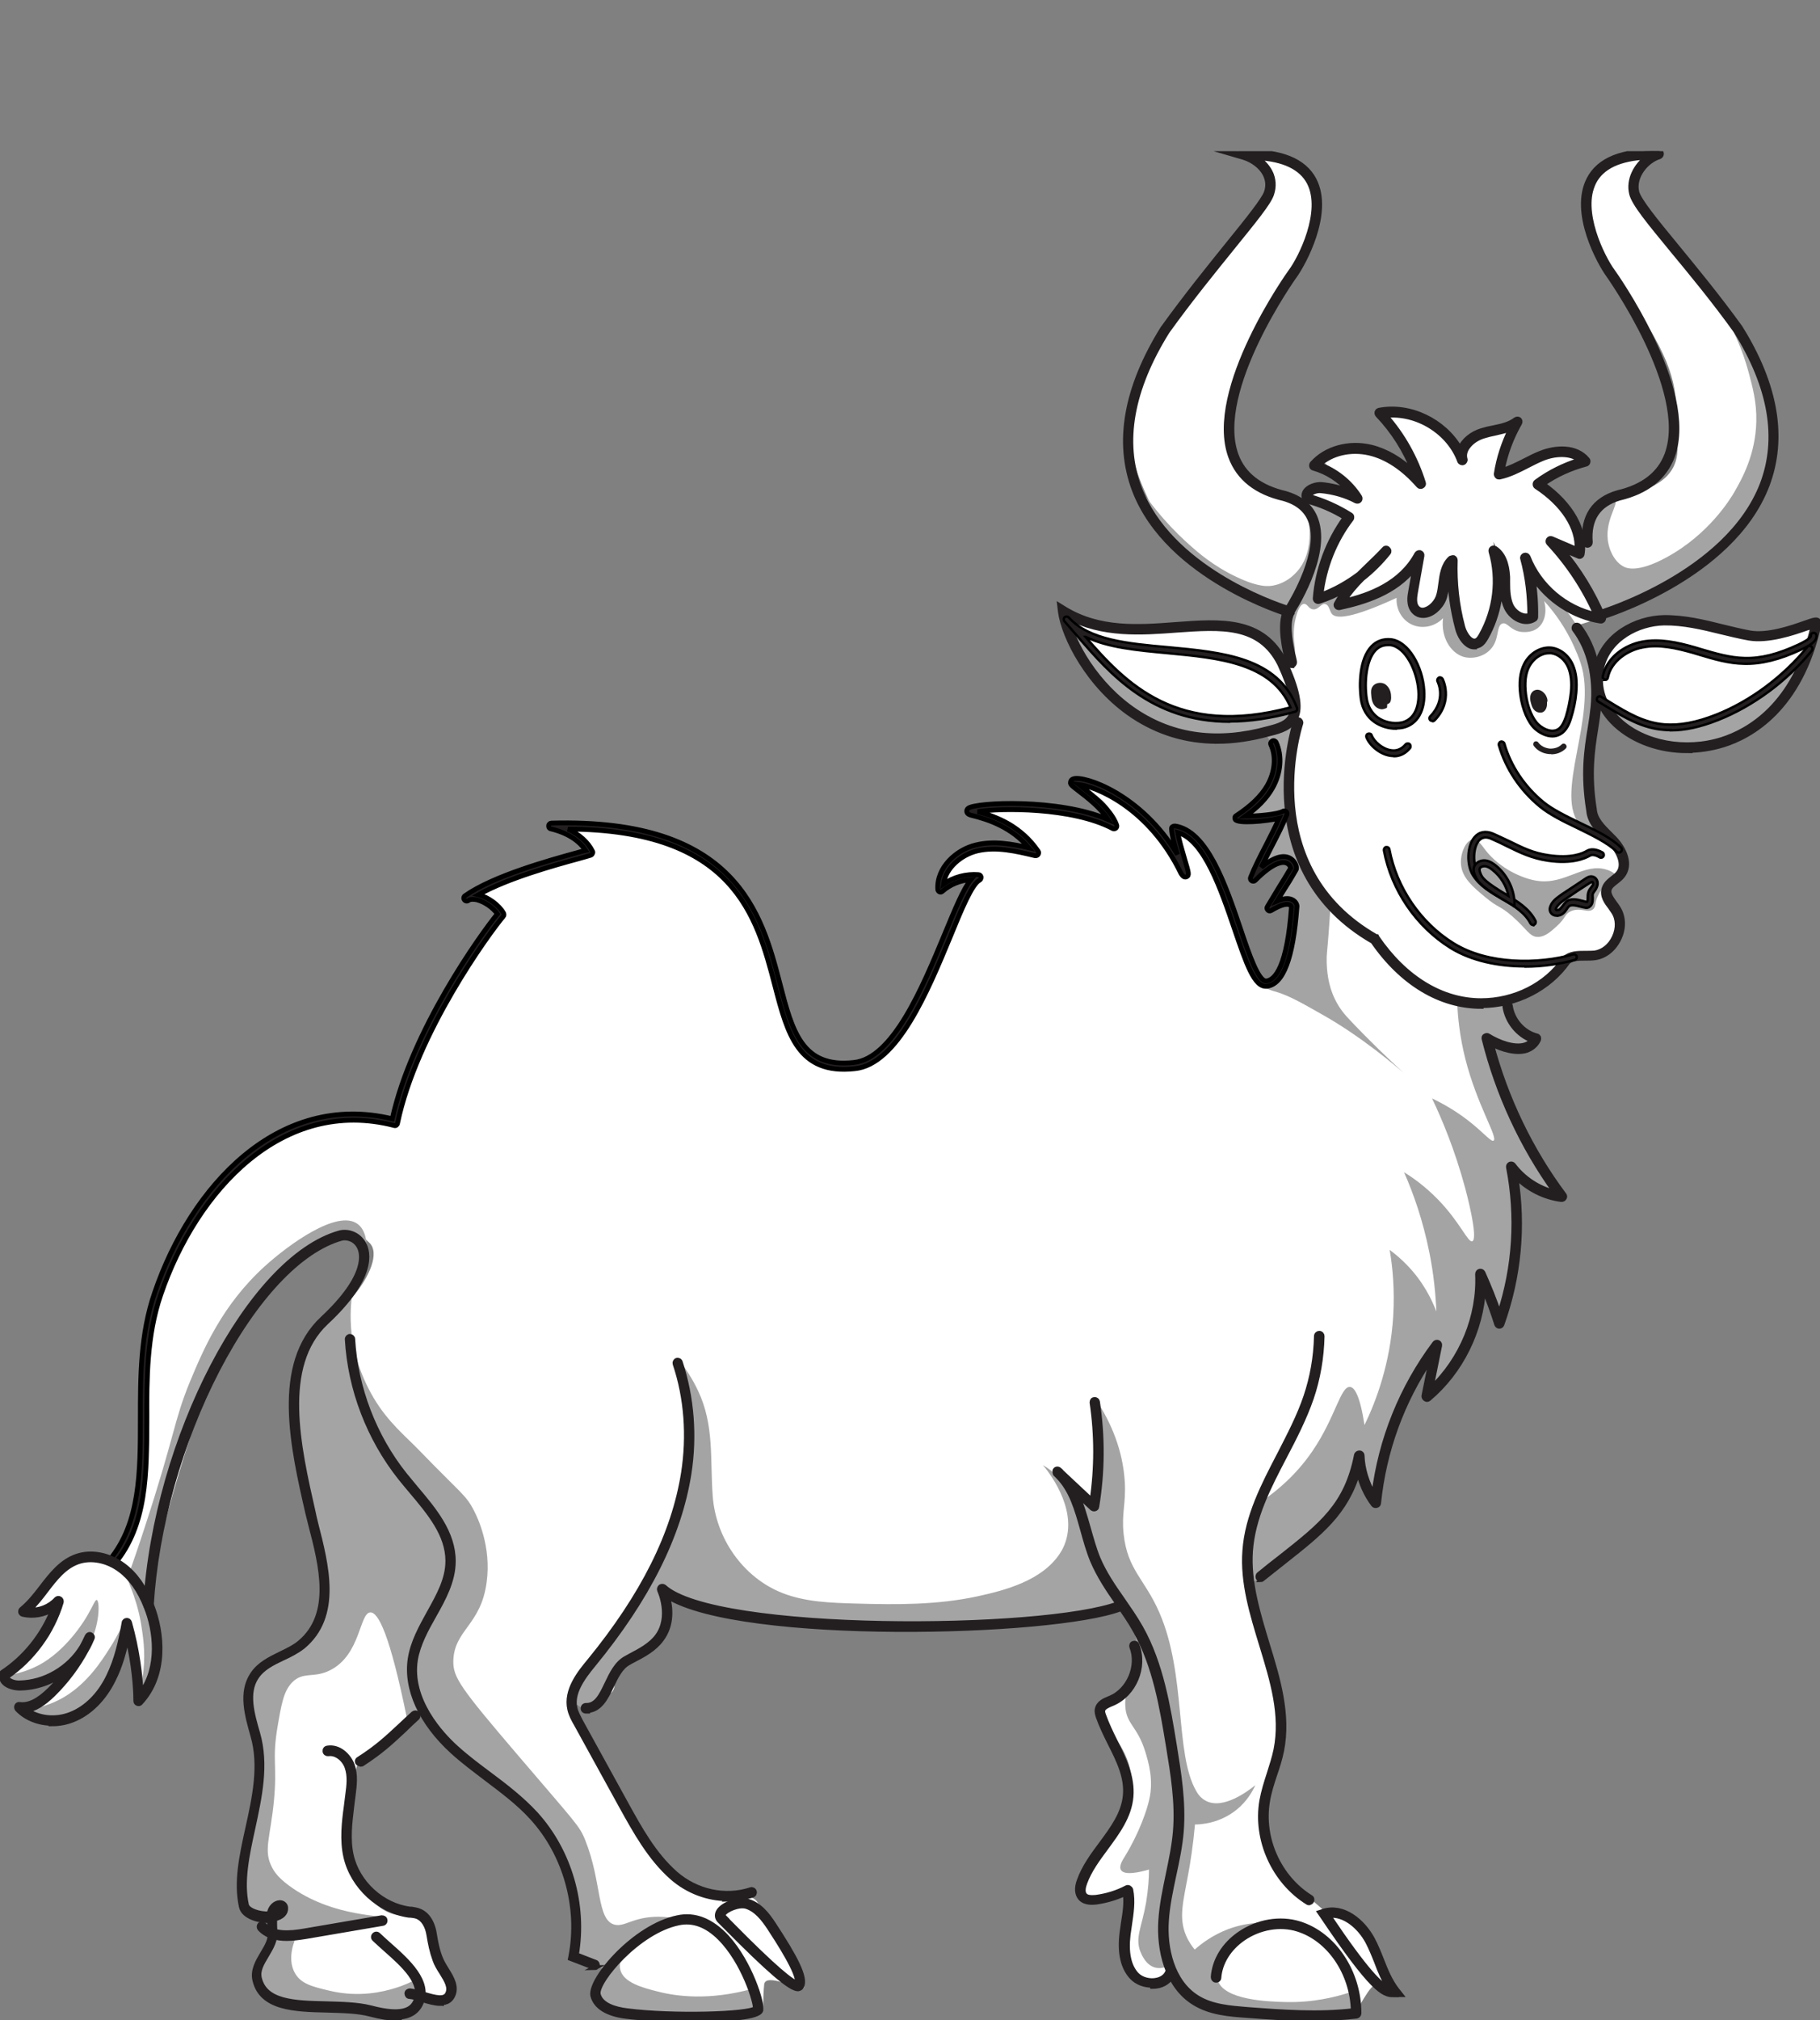 <?xml version="1.0" encoding="UTF-8"?>
<svg id="Layer_1" data-name="Layer 1" xmlns="http://www.w3.org/2000/svg" xmlns:xlink="http://www.w3.org/1999/xlink" viewBox="0 0 76 84.31">
  <rect x="0" y="0" width="76" height="84.31" fill="#808080" stroke="none"/>
  <defs>
    <style>
      .cls-1 {
        fill: none;
      }

      .cls-2, .cls-3, .cls-4, .cls-5, .cls-6 {
        fill: #231f20;
      }

      .cls-3 {
        stroke-width: .25px;
      }

      .cls-3, .cls-4 {
        stroke: #231f20;
        stroke-miterlimit: 10;
      }

      .cls-4, .cls-6 {
        stroke-width: .2px;
      }

      .cls-5 {
        stroke-width: .1px;
      }

      .cls-5, .cls-6 {
        stroke: #000;
      }

      .cls-7 {
        clip-path: url(#clippath-1);
      }

      .cls-8 {
        fill: #fff;
      }

      .cls-9 {
        fill: #a5a4a4;
      }

      .cls-10 {
        clip-path: url(#clippath);
      }
    </style>
    <clipPath id="clippath">
      <rect class="cls-1" y="6.31" width="374" height="78"/>
    </clipPath>
    <clipPath id="clippath-1">
      <rect class="cls-1" y="6.31" width="76" height="78"/>
    </clipPath>
  </defs>
  <g class="cls-10">
    <g class="cls-7">
      <g>
        <path class="cls-8" d="M16.4,46.78l2-4.81,2.59-4.07-1-.72,2.45-.88,2.22-.64-.96-1.09s4.01-.58,6.57,2.23c0,0,1.23.6,1.94,3.45.71,2.85,1.02,3.85,2.32,4.11,1.01.2,2.4.03,3.15-1.46,1-1.95,2.8-5.96,3.24-6.2.44-.24-1.45.11-1.45.11,0,0,.49-1.42,1.7-1.58,1.2-.15,2.13.4,2.13.4,0,0-.29-.9-1.22-1.38-.93-.48-1.38-.43-1.38-.43,0,0,1.36-.46,3.36-.12,2,.34,2.5.81,2.5.81,0,0,.03-.66-.64-1.2-.67-.54-1.56-.81-.86-.76.7.05,2.04.85,2.9,1.84.86,1,1.68,2.13,1.68,2.13l-.49-1.89s.68-.21,1.66,2c1.08,2.42,1.33,4.47,2.04,4.46.72-.01,1.2-1.33,1.3-2.32.1-.99-.21-1.07-.21-1.07l-.53.11.79-1.54s-.1-.68-.53-.57c-.43.12-.97.46-.97.46l1.09-2.35-1.67.19s1.14-1.15,1.24-1.45c.1-.3-.14-1.68-.14-1.68l-.22-.32s-2.34.72-3.97-.15c-2.08-1.1-3.44-1.7-3.96-3.19-.52-1.49-.69-1.72-.69-1.72,0,0,1.2.91,2.94.84,1.74-.06,3.62-.61,4.67.01,1.05.62,1.76,1.22,1.76,1.22,0,0,.01-1.06.04-1.6.03-.55-.37-.72-.37-.72,0,0-3.82-1.32-5.16-3.8-1.34-2.49-1.28-3.87-.54-5.7.74-1.82,4.28-6.26,4.74-6.92.46-.66,1-1.27.63-1.71-.37-.43-1.48-.79-1.48-.79,0,0,2.41,0,2.95.78.53.77.8,2.7-.15,3.75-.95,1.05-2.96,4.39-2.91,5.62.05,1.24-.5,2.83.41,3.27.91.44,1.64,1.15,2.09,1.12.45-.03.8-.19.8-.19,0,0-.4-.52.51-.33.92.19,1.44.53,1.44.53,0,0-.75-1.18-1.14-1.35-.39-.17-.3-.32-.3-.32,0,0,.48-.34,1.44-.4.97-.06,2.59,1.18,2.59,1.18,0,0-1.02-1.72-1.34-2.3-.3-.54.19-.49.19-.49,0,0,1.5.22,2.05.85.55.63.82,1.16.82,1.16,0,0,.21-.54.81-.96.61-.42,1.35-.5,1.35-.5l-.64,2.01s.91-.04,1.25-.45c.34-.41,1.67-.53,1.99-.38.32.15.25.25.25.25l-1.83.92s.91.54,1.32,1.37c.4.83.4,1.43.4,1.43l.31-.26s.06-.97.8-1.55c.74-.58,3.05-.51,2.98-2.47-.07-1.96.13-2.74-1.24-5.01-1.37-2.28-2.88-4.23-2.45-5.22.43-.99.36-1.7,1.19-1.65.82.04,1.72-.39,1.72-.39,0,0-1.47,1.01-1.08,1.65.39.64,4.33,5.19,4.98,6.89.65,1.69,1.14,3.27.64,4.9-.5,1.63-2.72,3.83-4.15,4.67-1.43.84-2.59,1.28-2.59,1.28l-1.12.34.52,1.1.26.82s.8-2.21,2.88-2.01c1.33.13,3,.7,4.09.58,1.09-.12,2.12-.45,2.12-.45,0,0-1.37,4.35-3.74,4.94-2.38.59-3.43-.06-4.25-.75-.82-.68-.91-.99-.91-.99,0,0-.74.72-.54,2.11.19,1.39-.08,2.61.33,3.06.41.45,1.31.98,1.16,1.65-.15.67-1.15.69-.79,1.18.36.49.56.92.46,1.52-.1.6.17.66-.45.84-1.18.35-1.37.19-1.37.19,0,0-.72,1.11-1.71,1.43-.99.32-.99.47-.99.47,0,0-.25.25.18.85.59.83,1,.72,1,.72,0,0-.07.63-.82.44-.74-.19-1.24-.51-1.24-.51,0,0,.4,2.22,1.24,3.61.83,1.39,1.89,3.15,1.89,3.15,0,0-1.02-.15-1.45-.67-.44-.52-.73-.75-.73-.75,0,0,.34.92.23,2.44-.11,1.52-.62,3.94-.62,3.94l-.8-1.89s0,2.37-.71,3.28c-.72.92-1.37,1.66-1.37,1.66l.34-1.89s-1.28,1.57-1.53,2.14c-.25.58-1.22,4.3-1.22,4.3,0,0-.51-.74-.53-1.36l-.02-.62s.06,1.07-1.48,2.71c-1.54,1.64-2.73,2.46-2.73,2.46l-.46.3s1.05,3.96,1.25,5.85c.2,1.89-1.01,3.59-.62,4.7.66,1.86,1.45,2.3,1.68,2.45.23.16.83.7.83.7,0,0,.96.01,1.53.82.57.81,1.22,2.59,1.22,2.59l-.37-.35c-.37-.35-.85.82-1.14,1.17-.3.35-5.23.27-6.44-.65s-1.06-1.04-1.06-1.04c0,0-.41.59-1.12.28-.71-.31-.96-.51-.93-1.09.03-.59.12-2.73.12-2.73,0,0-1.62.76-1.85.14-.24-.62,1.45-2.06,1.83-3.36.73-2.49-1.4-3.58-1.09-4.1.31-.52,1.11-.23,1.37-1.37.26-1.14-.05-2.9-.05-2.9l-.39-.29s-2.82,1.35-11.61.87c-6.1-.34-7.66-1.52-7.66-1.52,0,0,.47,1.59-.25,2.17-.72.58-1.23.66-1.63,1.18-.4.52.23.97-.68,1.25-.73.23-1.2.34-1.2.34,0,0,.6,1.57,1.39,2.99.79,1.43,1.69,3.17,3.08,4.17,1.74,1.26,2.85.48,3.22,1.03.37.55.35.3.98,1.33.63,1.03,1.11,2.17.95,2.27-.16.09-1.59-.67-1.64-.15-.05.52-.04,1.06-.04,1.06,0,0-2.84.34-5.07.25-2.14-.08-1.63-.52-1.68-1.09s.11-.93.11-.93l-1.18-.52s.69-2.11-.32-4c-1.01-1.89-1.33-2.09-3.24-3.51-1.92-1.43-2.8-2.82-2.8-2.82,0,0,.06-.19-.98.86-1.04,1.05-1.81,1.59-1.81,1.59,0,0-.55,2.01-.25,3.5.31,1.54.96,2.67,2.2,2.74,1.19.06,1.23.79,1.23.79,0,0,0,.6.51,1.43.52.83.41,1.5-.15,1.52-.56.02-.81-.61-.81-.61,0,0,.28.97-.69,1.06-.97.08-1.2-.25-2.81-.48-1.62-.24-2.46.46-2.97-.33-.51-.79-.45-.58-.07-1.38.38-.8.58-1.64.58-1.64l-.07-.43s-.91.54-1.18.12c-.27-.41-.48-1.02-.15-2.62.33-1.6.98-2.1.86-3.91-.12-1.81-.91-1.83-.44-3,.46-1.17,1.14-1.15,1.76-1.64.62-.49,1.18-.68,1.29-2.21.11-1.53-1.67-6.93-1.38-8.53.29-1.6,1.34-2.71,2.45-4.07.58-.7,1.08-1.74.6-2.17-.48-.44-.76-.72-1.52-.31-.76.41-3.34,2.23-4.8,5.44-1.61,3.53-2.94,9.52-2.94,9.52,0,0,.35.15.34,1.9,0,1.74-.58,2.65-.58,2.65l-.45-3.32s-1.33,3.74-2.35,3.97c-1.01.23-2.36-.36-2.36-.36,0,0,1.31.03,2.29-1.5.97-1.53.85-1.72.85-1.72,0,0-1.42,2.18-2.45,2.13-1.03-.05-1.4-.06-1.35-.25.05-.2,1.82-1.19,2.08-2.01.26-.81.44-1.14.44-1.14,0,0-.72.31-1.02.32-.3.02.03-.75.61-1.17.58-.42.67-.8,1.21-.91.54-.1,1.41.17,1.41.17,0,0,1.34-2.54,1.41-5.34.07-2.8-.3-4.12.26-5.65.56-1.53,2.28-5.3,4.34-6.35,2.06-1.06,2.7-1.23,3.74-1.19,1.03.05,1.91.04,1.91.04h0Z"/>
        <path class="cls-9" d="M67.43,20.87c.2.15-.48.9-.26,1.84.02.1.16.68.62.93.12.07.59.28,1.8-.38,1.79-.97,2.69-2.48,2.83-2.72.33-.57.89-1.58.92-2.95.02-.81-.16-1.45-.32-2.05-.26-.97-.63-1.73-.92-2.25.45.49,1.18,1.43,1.61,2.8.18.56.55,1.79.29,3.22-.52,2.82-3.13,4.4-4.37,5.15-1.06.64-2.03,1-2.71,1.2-.22-.43-.47-.88-.78-1.36-.37-.58-.75-1.09-1.11-1.52.3.1.59.21.89.31.02-.06.04-.12.08-.19.08-.15.19-.26.26-.32-.02-.15-.06-.75.34-1.24.25-.3.68-.59.82-.48h0Z"/>
        <path class="cls-9" d="M54.04,29.7c-.11-.2-.87.11-1.6.26-1.17.24-2.14.04-2.55-.05-1.41-.29-2.38-1.03-2.94-1.45-.86-.65-1.55-1.43-1.55-1.43-.48-.54-.72-.93-.79-.9-.08.05.26.9.76,1.67.25.38.78,1.18,1.77,1.87.47.33,1.26.79,2.33,1.01.8.17,1.39.13,2.06.1.9-.05,1.93-.13,2.4-.78.05-.07.16-.22.1-.31Z"/>
        <path class="cls-9" d="M66.78,29.3c.07-.09.76.62,1.92.9.97.24,1.79.07,2.3-.05,1.3-.29,2.16-.94,3.22-1.73.26-.2.56-.42.89-.8.34-.38.49-.67.52-.65.06.03-.21.8-.68,1.53-.62.98-1.36,1.52-1.54,1.66-.35.25-1.06.75-2.13.95-.48.09-1.81.26-3.1-.45-.91-.5-1.48-1.27-1.41-1.35Z"/>
        <path class="cls-9" d="M61.5,35.03c-.28.03-.54.59-.49,1.07.06.54.48.9,1.01,1.34.55.46.6.34,1.12.79.62.54.73.87,1.08.87.29,0,.54-.22.79-.45.38-.34.32-.5.58-.62.41-.19.74.11.95-.1.12-.12.03-.25.21-.59.04-.08.11-.21.24-.36.25-.27.49-.29.49-.41,0-.14-.33-.26-.37-.27-.95-.32-1.75.63-2.91.46-.58-.08-1.55-.49-2.16-1.27-.17-.22-.34-.49-.55-.47h0Z"/>
        <path class="cls-9" d="M65.19,25.22c-.14-.13-.53-.51-.97-1.11-.22-.3-.37-.56-.47-.74.3,1.13.51,2.29.15,2.47-.2.1-.53-.1-.7-.28-.43-.44-.21-1.02-.6-2.2-.05-.16-.1-.29-.13-.36.08.37.16.92.1,1.57-.11,1.08-.62,2.34-1.04,2.31-.24-.02-.39-.45-.57-.98-.33-.96-.39-1.82-.37-2.46-.05.14-.12.36-.2.62-.22.78-.2,1.06-.46,1.3-.16.15-.47.32-.66.22-.22-.11-.37-.6-.01-2.33-.22.3-.58.72-1.11,1.1-.82.58-1.88.95-2.02.74-.11-.16.36-.65.82-1.14.06-.06.11-.11.16-.17-.24.18-.51.37-.82.54-.43.25-.83.42-1.19.55,0-.42.06-1.1.37-1.86.28-.69.65-1.18.92-1.48-.77-.41-1.73-.86-1.88-.66-.08.11.11.3.26.64.4.92.08,1.9-.11,2.5-.26.81-.52.96-.72,1.37,0,0-.13.27-.2.6-.15.71.08,1.38.19,1.66.02-.03.05-.08.08-.14.12-.28.05-.51.02-.82,0-.1-.03-.46.07-.86.03-.13.15-.61.36-.62.14,0,.19.22.38.23.22.02.33-.26.5-.22.16.03.18.28.27.4.17.23.82.21,2.71-.66-.03.44.19.86.55,1.07.43.25,1.01.17,1.39-.22-.1.77.3,1.44.85,1.61.38.11.86-.01,1.13-.31.39-.41.23-1,.5-1.08.21-.06.32.28.77.35.05,0,.41.06.69-.15.3-.22.41-.68.28-1.14.32.35.73.87,1.09,1.57,0,0,.26.5.43,1.01.75,2.24-1.18,5.55.02,6.81.38.39,1.07.59,1.13.51.04-.06-.23-.28-.43-.52-.49-.6-.53-1.42-.34-3.32.23-2.22.37-1.89.31-2.48-.11-1.19-.7-2.62-1.52-3.43h0Z"/>
        <path class="cls-9" d="M57.93,23.05c-.22.23-.5.48-.83.73.32-.33.61-.57.83-.73Z"/>
        <path class="cls-9" d="M55.56,37.77c-.01.24-.04.61-.07,1.06-.07.95-.1,1-.09,1.31.01.33.04.94.35,1.57.2.41.44.67.63.87.8.85,1.62,1.63,2.24,2.2-.32-.28-1.76-1.51-3.37-2.42-.93-.53-1.4-.79-1.9-.95-.18-.05-.71-.21-.69-.29,0-.04.13-.03.28-.07.27-.08.45-.28.55-.43.1-.15.52-.81.51-2.31,0-.32-.02-.59-.04-.75-.25.11-.56.21-.65.09-.22-.26.86-1.32.64-1.62-.09-.12-.4-.14-1.38.27.33-.77.67-1.54,1-2.31-.55.03-1.1.06-1.66.09.85-.45,1.39-1.26,1.39-2.12,0-.62-.28-1.08-.43-1.29.18-.03.43-.1.69-.27.35-.22.48-.47.56-.43.14.06-.04.81-.12,1.19-.37,1.79-.05,3.48.26,4.38.19.55.55,1.36,1.31,2.23h0Z"/>
        <path class="cls-9" d="M5.9,70.63c-.07-.02.03-.39.09-.9.09-.85-.03-1.51-.1-1.97-.22-1.27-.69-2-.61-2.05.07-.04.52.56.84,1.28.22.49.67,1.52.36,2.62-.16.56-.48,1.05-.57,1.02h0Z"/>
        <path class="cls-9" d="M1.07,71.44c-.01-.15.75-.09,1.66-.65.92-.57,1.48-1.42,1.84-1.99.46-.71.6-1.18.67-1.15.1.04-.05,1.1-.6,2.1-.29.54-.8,1.49-1.82,1.82-.84.27-1.74.04-1.75-.12Z"/>
        <path class="cls-9" d="M.17,70.02c-.01-.15.75-.09,1.66-.65,1.06-.66,1.75-1.82,1.84-1.99.22-.38.31-.63.37-.61.13.04.14,1.05-.34,1.92-.08.15-.64,1.13-1.79,1.46-.85.24-1.74.04-1.75-.12Z"/>
        <path class="cls-9" d="M12.39,80.79c-.06.12-.44.92-.07,1.56.26.45.74.56,1.45.73,1.23.29,2.24.04,2.72-.11.4-.12.71-.27.93-.39.06.1.14.26.15.47.04.44-.2.78-.29.88-.41.48-1.26.07-2.91-.1-1.86-.2-2.7.1-3.26-.55-.08-.1-.38-.45-.35-.88.02-.27.14-.32.36-.88.19-.49.16-.62.31-.74.13-.11.39-.19.95.01h0Z"/>
        <path class="cls-9" d="M15.33,52.27c0-.46-.07-.96-.41-1.2-.85-.6-2.88.88-3.87,1.78-1.78,1.62-2.56,3.47-3.13,4.84-.67,1.64-.6,2.15-1.88,6.06-.26.8-.49,1.46-.64,1.89.31.44.62.88.93,1.32.34-5.79,2.23-9.4,3.53-11.33.71-1.06,3.04-4.52,4.67-4.03.38.11.63.41.8.67h0Z"/>
        <path class="cls-9" d="M31.59,83.97c-1.43.16-3.62.32-5.42.07-.5-.07-1.09-.19-1.26-.61-.2-.49.28-1.1.4-1.23-.46-.17-.91-.33-1.37-.5.1-.53.2-1.31.08-2.25-.15-1.22-.58-2.08-.7-2.31-.46-.89-1.11-1.46-2.37-2.57-1.83-1.6-2.38-1.72-2.99-2.76-.07-.11-.15-.26-.25-.44-.22.18-.49.29-.71.37-.73-3.58-1.21-4.47-1.54-4.45-.45.03-.4,1.75-1.65,2.4-.7.37-1.15.04-1.62.53-.35.37-.44.9-.61,1.9-.22,1.35,0,1.52-.14,3.02-.15,1.57-.46,2.09-.07,2.81.1.19.29.47.88.87,1.8,1.21,3.76,1.07,3.76,1.24,0,.12-.94.32-4.48.65-.01-.26-.07-.58-.29-.72-.28-.17-.57.07-.81-.03-.45-.19-.33-1.46-.22-2.33.38-2.89,1.01-3.52.62-4.68-.08-.24-.27-.69-.37-1.38-.09-.62-.14-.99-.02-1.35.35-1.05,1.76-.75,2.63-1.93.52-.71.54-1.52.55-2.21.03-1.18-.34-1.92-.65-2.81-.19-.54-1.31-3.72-.36-6.38.24-.67.77-1.76,2.09-2.84-.06.46-.1,1.11.02,1.89.05.31.23,1.3.89,2.41.6,1.01,1.35,1.61,1.87,2.15,1.78,1.84,1.97,1.88,2.3,2.52.15.28.75,1.51.54,3.02-.24,1.79-1.36,1.98-1.39,3.28-.01.68.28,1.1,2.68,3.91,2.44,2.86,2.59,2.96,2.83,3.57.7,1.74.47,3.32,1.22,3.52.43.11.77-.33,1.84-.33.34,0,.62.05.81.09-.35.06-.99.23-1.59.74-.27.23-.95.82-.82,1.37.12.55.96.77,1.56.92.77.2,2.13.39,3.95-.11.06.08.13.21.18.38.07.27.02.5-.02.61h0Z"/>
        <path class="cls-9" d="M47.05,67.31c-.07.03.54.87.46,1.99-.07.96-.57,1.09-.52,1.9.04.77.51.83.84,1.92.13.43.35,1.16.16,1.98-.1.46-.43,1.41-1.01,2.36-.1.16-.27.42-.17.58.14.24.8.09,1.17-.02,0,.34-.03.82-.12,1.37-.18,1.03-.46,1.45-.25,2.03.04.1.23.62.67.7.41.08.86-.24.96-.59.09-.31-.14-.49-.23-.95-.12-.59.09-1.07.19-1.36.33-.97.33-2.38.33-4.19,0-1.17-.16-2.96-.95-5.22-1.14-2.07-1.46-2.54-1.51-2.51h0Z"/>
        <path class="cls-9" d="M54.59,21.28c-.06,0,.41,1.42-.3,2.41-.08.12-.44.59-1.05.73-.23.06-.65.11-1.6-.34-1-.47-1.66-1.07-1.9-1.28-.66-.58-1.57-1.5-2.43-2.87.18.57.53,1.42,1.21,2.29.65.82,1.31,1.28,1.93,1.71.65.45,1.63,1.03,2.94,1.48.16.05.32.1.48.15.34-.45.82-1.22.96-2.25.14-1.1-.16-2.03-.23-2.03h0Z"/>
        <path class="cls-9" d="M45.83,58.51c.56.87,1.06,2,1.14,3.34.05.92-.14,1.3-.05,2.16.16,1.51.88,1.88,1.49,3.28,1.14,2.61.64,5.89,1.54,7.45.06.11.19.31.42.42.71.36,1.73-.4,2.05-.66-.11.24-.34.67-.79,1.03-.7.56-1.47.61-1.73.61-.08.88-.19,1.58-.28,2.06-.21,1.16-.41,1.83-.09,2.58.11.26.26.46.36.58.28-.25.74-.6,1.39-.85.91-.34,1.71-.29,2.12-.23-.32.04-1.18.19-1.87.91-.22.23-.86.89-.68,1.45.26.84,2.14.89,2.82.91,1.16.03,2.11-.21,2.72-.41.03.31.06.62.09.93-.84.06-1.77.08-2.77.05-1.03-.03-1.97-.12-2.83-.23-.31-.07-.86-.23-1.34-.69-.2-.19-.56-.59-.78-1.34-.56-1.92.55-3.42.53-6.31,0-.95-.13-1.63-.37-2.94-.28-1.53-.5-2.7-1.11-4.07-.7-1.55-1.16-1.66-1.9-3.32-.51-1.14-.77-2.15-.9-2.8.24.16.48.32.72.48.03-1.46.06-2.92.09-4.38h0Z"/>
        <path class="cls-9" d="M28.42,56.84c.18.24.47.65.73,1.2.68,1.43.5,2.85.61,4.37.12,1.77,1.26,3.42,2.91,4.07.97.38,2.03.41,3.07.44,1.71.05,3.4.06,5.07-.3,1.21-.26,2.69-.67,3.43-1.76.11-.16.2-.34.26-.53.47-1.44-.74-2.94-.95-3.19.23.14.56.37.85.74.34.42.41.74.7,1.61.38,1.13.62,1.81,1.04,2.51.27.44.54.78.72.99-.41.11-1.04.26-1.82.4-1.72.32-3.05.39-3.79.43,0,0-1.74.09-4.08.05-4.27-.07-5.81,0-7.68-.69-.79-.29-1.41-.62-1.79-.85.25,1.22,0,1.83-.28,2.16-.46.54-.98.34-1.52,1.03-.33.43-.31.73-.84,1.31-.38.42-.59.47-.73.44-.19-.04-.34-.23-.39-.4-.17-.53.45-1.17.7-1.43.63-.68,1.49-1.76,2.59-3.6.52-1.04,1.23-2.7,1.47-4.66.13-1.05.09-1.89.08-2.06-.05-.93-.21-1.72-.37-2.3h0Z"/>
        <path class="cls-9" d="M60.85,41.89c.03.55.1,1.35.34,2.3.49,1.93,1.37,3.28,1.18,3.41-.09.06-.34-.24-.84-.66-.66-.55-1.29-.89-1.73-1.1.42.88.95,2.14,1.38,3.73.03.1.57,2.13.3,2.23-.18.07-.51-.8-1.45-1.76-.53-.54-1.04-.9-1.4-1.12.39.88.79,2.01,1.06,3.36.18.9.26,1.73.29,2.45-.2-.52-.56-1.25-1.22-1.93-.25-.26-.5-.47-.73-.64.13.75.21,1.68.15,2.74-.12,2-.72,3.58-1.2,4.57-.2-1.28-.43-1.58-.61-1.59-.39-.03-.61,1.28-1.56,2.67-.68,1-1.48,1.66-2.09,2.08-.13.34-.25.73-.34,1.17-.2.88-.22,1.67-.19,2.3.67-.37,1.57-.95,2.45-1.86,1.17-1.21,1.81-2.46,2.14-3.28.21.54.41,1.08.62,1.62.24-1.86.75-3.28,1.21-4.28.53-1.15,1.24-2.26,1.4-2.19.19.08-.48,1.73-.26,1.84.18.09.92-.9,1.39-1.97.5-1.12.62-2.17.64-2.91.27.68.54,1.35.81,2.03.29-.79.6-1.91.68-3.28.08-1.21-.04-2.24-.19-3.02.22.25.62.63,1.21.89.31.14.61.21.84.25-.48-.59-.98-1.29-1.45-2.12-.96-1.69-1.44-3.29-1.7-4.51.08.07.63.58,1.35.45.3-.05.53-.2.65-.3-.31-.3-.62-.6-.93-.9-.09-.21-.17-.42-.26-.64-.26.06-.59.1-.98.1s-.73-.05-.99-.11h0Z"/>
        <path class="cls-4" d="M16.55,84.23c-.3,0-.66-.06-1.08-.17-.52-.14-1.17-.15-1.81-.17-1.35-.03-2.75-.07-3.02-1.26-.09-.41.12-.76.32-1.1.18-.3.35-.58.32-.88-.02-.17-.02-.33-.02-.5-.47.02-1.09-.17-1.18-.57-.23-1.03.01-2.13.27-3.3.28-1.27.57-2.59.21-3.84-.24-.85-.52-1.81-.02-2.56.28-.43.74-.65,1.19-.87.27-.13.56-.27.79-.46,1.42-1.19.89-3.24.46-4.89l-.12-.48c-.64-2.78-1.43-6.25.61-8.15,1.95-1.82,1.66-2.76,1.52-3.01-.17-.31-.5-.4-.74-.34-1.73.49-3.61,2.49-5.17,5.49-1.56,3.01-2.56,6.58-2.76,9.82,0,.07-.07.12-.13.11-.07,0-.11-.06-.11-.13.42-6.93,4.35-14.47,8.1-15.52.33-.09.78.04,1.01.45.2.36.45,1.41-1.57,3.29-1.93,1.81-1.16,5.2-.54,7.92l.04.19.07.29c.44,1.72,1,3.85-.54,5.13-.26.2-.55.35-.84.48-.44.21-.85.41-1.1.79-.44.65-.18,1.55.05,2.34.38,1.32.08,2.67-.2,3.97-.25,1.14-.48,2.21-.27,3.19.05.24.55.4.95.38.04-.28.24-.46.44-.47.13,0,.24.08.25.21.02.23-.15.4-.46.47,0,.17,0,.34.01.5.04.38-.16.71-.35,1.03-.19.32-.37.61-.3.93.23,1.02,1.47,1.05,2.79,1.08.65.02,1.31.03,1.86.17,1.39.37,1.74.04,1.88-.29.33-.74-.52-1.5-1.27-2.16-.17-.15-.32-.29-.46-.42-.05-.05-.05-.12,0-.17.05-.05.12-.05.17,0,.14.13.29.27.45.41.77.68,1.73,1.54,1.33,2.44-.17.39-.52.59-1.08.59h0ZM11.73,79.68s-.04,0-.08.04c-.03.02-.08.07-.11.16.1-.03.21-.09.2-.2Z"/>
        <path class="cls-4" d="M61.85,42h0c-1.71,0-3.32-.97-4.52-2.71-5.17-2.97-3.32-8.91-3.24-9.17.02-.06.09-.1.15-.08.06.02.1.09.08.15-.08.24-1.88,6.03,3.15,8.9h.02s.02.04.02.04c1.16,1.69,2.7,2.63,4.34,2.63h0c1.39,0,2.71-.66,3.45-1.74l.02-.02c.25-.22.57-.22.88-.22.14,0,.27,0,.39-.01.34-.05.65-.29.82-.66.17-.37.16-.76-.03-1.05-.04-.06-.09-.13-.13-.19-.17-.22-.36-.48-.27-.78.06-.21.22-.33.37-.45.09-.07.17-.13.23-.21.27-.35.02-.89-.33-1.25-.06-.06-.12-.12-.18-.18-.34-.34-.69-.68-.73-1.17-.25-1.53-.09-2.55.06-3.45.05-.3.09-.58.12-.87.12-1.27-.15-2.41-.77-3.23-.04-.05-.03-.13.02-.17.05-.04.13-.03.17.02.66.86.95,2.07.82,3.39-.03.29-.07.58-.12.88-.14.88-.3,1.88-.06,3.38.03.41.35.72.66,1.03.06.06.12.12.18.18.43.45.7,1.1.34,1.56-.08.1-.18.18-.27.25-.13.1-.25.19-.29.32-.05.19.09.37.23.57.05.07.1.13.14.2.23.36.25.84.04,1.28s-.58.74-1,.8c-.14.02-.28.02-.42.02-.27,0-.53,0-.71.15-.79,1.13-2.18,1.83-3.63,1.83h0Z"/>
        <path class="cls-4" d="M66.78,25.82c-.05,0-.1-.03-.11-.09-.02-.06.02-.13.08-.15.05-.02,5.39-1.6,6.84-5.38.72-1.9.36-4.04-1.1-6.38-.92-1.28-1.88-2.44-2.65-3.37-.97-1.18-1.61-1.95-1.71-2.37-.14-.58.18-1.17.64-1.52-1.14.05-1.88.4-2.21,1.04-.62,1.2.36,3.15.78,3.72.04.05,3.52,4.93,2.5,7.72-.33.89-1.08,1.48-2.22,1.75-.88.26-1.29.88-1.21,1.84,0,.07-.04.12-.11.13-.07,0-.12-.04-.13-.11-.09-1.08.38-1.8,1.38-2.09,1.07-.25,1.76-.79,2.06-1.6.98-2.68-2.43-7.45-2.46-7.5-.33-.45-1.53-2.57-.8-3.98.42-.82,1.4-1.21,2.92-1.17.06,0,.11.05.11.1,0,.06-.03.11-.08.13-.56.17-1.1.84-.95,1.47.09.36.78,1.2,1.66,2.27.77.94,1.73,2.1,2.66,3.39,1.5,2.4,1.87,4.62,1.12,6.59-1.49,3.89-6.94,5.51-6.99,5.52-.01,0-.02,0-.03,0h0Z"/>
        <path class="cls-4" d="M53.88,25.66l-.08-.02s-5.02-1.49-6.43-5.18c-.76-2-.36-4.27,1.18-6.75.98-1.36,1.97-2.58,2.76-3.56.82-1.01,1.46-1.81,1.57-2.12.09-.26.07-.51-.05-.75-.16-.32-.51-.59-.9-.71l-.72-.21.75-.02c1.52-.04,2.5.36,2.92,1.17.72,1.4-.47,3.52-.8,3.98-.04.05-3.44,4.82-2.46,7.5.3.82.99,1.35,2.05,1.6.66.19,1.09.55,1.28,1.09.55,1.51-.96,3.82-1.03,3.92l-.05.07h0ZM52.5,6.58c.23.16.42.36.54.59.15.3.17.62.06.94-.12.36-.72,1.09-1.61,2.19-.79.98-1.78,2.19-2.75,3.54-1.5,2.41-1.89,4.61-1.16,6.53,1.27,3.32,5.54,4.8,6.19,5.01.25-.41,1.42-2.38.96-3.63-.17-.46-.54-.77-1.12-.94-1.14-.26-1.89-.85-2.22-1.75-1.02-2.79,2.46-7.67,2.5-7.72.43-.57,1.4-2.52.78-3.72-.33-.63-1.06-.98-2.17-1.04Z"/>
        <path class="cls-4" d="M61.57,27c-.06,0-.13-.01-.19-.04-.26-.12-.45-.45-.52-.74-.21-.79-.32-1.59-.33-2.4-.06.17-.08.37-.11.57-.02.16-.04.32-.08.48-.09.37-.42.72-.76.8-.21.05-.41,0-.55-.16-.23-.26-.16-.64-.12-.85l.17-.96c-.81,1.04-2.09,1.43-3.15,1.66-.04,0-.09,0-.12-.05-.03-.04-.03-.09,0-.13.11-.2.24-.39.36-.56-.35.2-.71.36-1.09.48-.04.01-.08,0-.11-.02-.03-.03-.05-.06-.05-.1.09-1.21.54-2.4,1.25-3.38-.5-.31-1.04-.54-1.6-.69-.03,0-.06-.03-.07-.05-.07-.11-.07-.23,0-.35.13-.21.47-.31.7-.29.38.04.77.13,1.13.27-.39-.45-.91-.79-1.48-.95-.04-.01-.07-.04-.08-.08s0-.08.02-.11c.56-.64,1.53-.91,2.46-.69.62.15,1.23.5,1.78,1.03-.34-.88-.85-1.69-1.5-2.37-.03-.03-.04-.08-.03-.12.01-.04.05-.07.09-.08,1.3-.25,2.72.45,3.38,1.6.14-.35.5-.63.9-.75.16-.05.33-.09.5-.12.34-.07.66-.14.92-.34.05-.03.11-.03.15,0,.04.04.05.1.02.15-.35.61-.6,1.28-.73,1.97.32-.09.61-.24.93-.4.22-.11.44-.23.68-.32.6-.24,1.47-.31,1.95.27.03.03.03.07.02.11-.01.04-.04.07-.08.08-.64.17-1.26.45-1.8.83,1.18.83,1.8,1.93,1.64,2.92,0,.04-.03.07-.06.09-.03.02-.07.02-.1,0l-.7-.3c.73.86,1.31,1.81,1.75,2.85.02.04,0,.09-.02.12-.03.03-.07.05-.11.04-1.14-.18-2.18-.87-2.82-1.83.09.55.13,1.1.12,1.66,0,.04-.02.08-.06.1-.16.1-.36.12-.55.06-.26-.08-.5-.29-.62-.55-.15-.32-.16-.67-.17-1.01,0-.09,0-.17,0-.26-.01-.24-.05-.45-.12-.62.18,1.07-.02,2.19-.55,3.14-.07.12-.15.25-.29.32-.07.03-.13.05-.2.05h0ZM60.65,23.27s.03,0,.05,0c.04.02.07.06.07.11-.03.94.07,1.87.31,2.77.06.23.22.5.39.58.07.03.13.03.19,0,.08-.04.14-.14.19-.23.59-1.05.75-2.32.41-3.48-.01-.05,0-.1.04-.13.04-.03.09-.03.14,0,.32.21.49.61.52,1.19,0,.09,0,.17,0,.26,0,.33.02.64.14.92.09.19.27.36.47.42.08.03.19.04.31,0,0-.8-.09-1.6-.3-2.37-.02-.06.02-.12.08-.14.06-.02.12.01.15.07.47,1.21,1.57,2.14,2.83,2.41-.49-1.1-1.15-2.1-1.97-2.98-.04-.04-.04-.1-.01-.15.03-.05.09-.06.14-.04l1.05.45c.06-.89-.57-1.88-1.7-2.62-.03-.02-.05-.06-.05-.1,0-.04.02-.08.05-.1.54-.4,1.17-.71,1.82-.91-.4-.31-1.04-.27-1.54-.07-.22.09-.44.2-.65.31-.37.19-.74.38-1.16.47-.04,0-.08,0-.1-.03-.03-.03-.04-.07-.04-.1.1-.66.31-1.29.6-1.88-.21.08-.43.13-.65.18-.16.03-.32.07-.48.12-.46.14-.89.55-.77.96.02.06-.02.13-.08.15-.06.02-.13-.01-.15-.07-.45-1.22-1.8-2.04-3.09-1.9.72.81,1.26,1.78,1.58,2.81.02.05,0,.11-.06.14-.05.03-.11.02-.15-.03-.62-.71-1.32-1.18-2.04-1.35-.78-.18-1.58,0-2.1.48.69.24,1.3.73,1.69,1.35.03.05.02.1-.01.14s-.09.05-.14.03c-.45-.24-.96-.38-1.47-.43-.18-.02-.41.07-.48.18-.01.02-.02.04-.01.06.61.17,1.19.43,1.73.77.03.02.05.05.05.08,0,.03,0,.07-.02.09-.7.91-1.14,2.03-1.27,3.17.57-.21,1.1-.51,1.58-.87.13-.13.27-.26.4-.39.22-.21.44-.42.66-.66.04-.05.12-.05.16,0,.05.04.06.11.02.16-.32.4-.68.76-1.09,1.08-.28.28-.54.58-.77.94,1.11-.26,2.38-.75,3.04-1.97.03-.05.09-.07.14-.06.06.02.09.08.08.13l-.27,1.52c-.04.23-.07.5.07.65.08.09.19.12.31.09.25-.06.52-.34.59-.63.04-.14.06-.3.08-.45.05-.38.1-.78.39-1.06.02-.02.05-.03.08-.03h0Z"/>
        <path class="cls-3" d="M53.92,27.76c-.06,0-.12-.05-.12-.11,0-.02-.01-.05-.02-.09-.09-.37-.37-1.5-.06-2.09.03-.06.1-.08.16-.05.06.03.08.1.05.16-.18.34-.15.99.08,1.92.03.14.04.16,0,.21-.02.03-.06.05-.09.05h0Z"/>
        <path class="cls-4" d="M50.83,30.94c-1.29,0-2.47-.36-3.54-1.07-1.84-1.23-2.87-3.28-3.01-4.34l-.03-.25.21.13c1.46.89,3.08.77,4.65.65,1.86-.14,3.63-.27,4.54,1.55h0c.54,1.17.68,1.9.46,2.36-.19.4-.63.54-1.09.65-.76.21-1.49.32-2.19.32h0ZM44.56,25.75c.24,1.07,1.21,2.83,2.86,3.93,1.59,1.06,3.45,1.3,5.54.72.43-.11.79-.22.94-.53.18-.38.04-1.07-.46-2.15-.84-1.67-2.45-1.55-4.31-1.42-1.46.11-3.1.23-4.57-.56Z"/>
        <path class="cls-6" d="M4.68,65.28s-.05,0-.07-.03c-.05-.04-.06-.12-.02-.17,1.26-1.54,1.27-3.64,1.27-5.86,0-1.75,0-3.55.6-5.28,1.52-4.45,5.17-8.4,9.92-7.25.81-3.69,3.7-7.71,4.39-8.55-.18-.26-.54-.51-.86-.59-.11-.02-.26-.04-.35.03-.05.04-.13.03-.17-.03-.04-.05-.03-.13.03-.17h0c1.18-.83,3.53-1.48,4.66-1.79.15-.04.27-.08.37-.1-.27-.42-.78-.74-1.45-.9-.06-.01-.1-.07-.09-.13,0-.06.06-.11.11-.11,7.74-.22,8.79,3.79,9.55,6.71.51,1.97.92,3.52,3.08,3.28,1.64-.16,2.88-3.15,3.79-5.34.44-1.06.78-1.89,1.1-2.29-.44.03-.86.2-1.19.49-.03.03-.08.04-.12.02-.04-.02-.07-.06-.07-.1-.06-.91.77-1.67,1.6-1.86.74-.18,1.5-.04,2.2.12-.72-.86-1.69-1.18-2.38-1.35-.06-.01-.19-.05-.21-.15-.01-.06.01-.11.06-.15.33-.25,3.78-.42,5.84.47-.31-.49-.9-.94-1.24-1.2-.26-.2-.31-.24-.33-.32,0-.06.02-.15.13-.18.44-.14,2.81.62,4.34,3.16-.12-.39-.24-.82-.25-1.07,0-.04.01-.07.04-.09.03-.02.06-.03.1-.03,1.34.19,2.11,2.44,2.73,4.26.37,1.1.76,2.24,1.09,2.21.38-.05.87-.62,1.05-3.1,0-.02-.03-.06-.08-.08-.08-.04-.29-.05-.77.24-.05.03-.11.02-.14-.02-.04-.04-.05-.1-.02-.14.22-.37.36-.6.5-.83.13-.21.27-.43.48-.79-.02-.06-.07-.17-.2-.21-.15-.05-.53-.03-1.28.73-.04.04-.1.05-.15.02-.05-.03-.07-.09-.05-.14.16-.41.41-.9.65-1.36.19-.38.39-.76.54-1.11-.56.13-1.72.23-1.83.05-.03-.06-.02-.13.04-.16.61-.4,1.04-.81,1.3-1.26.32-.56.38-1.21.15-1.7-.03-.06,0-.13.06-.16.06-.03.13,0,.16.06.26.56.2,1.3-.16,1.92-.24.42-.61.8-1.12,1.16h.02c.47,0,1.34-.08,1.53-.2.04-.03.1-.02.14,0,.04.03.05.09.04.13-.16.41-.41.9-.65,1.36-.14.28-.29.57-.42.84.48-.39.87-.52,1.15-.4.24.1.33.36.32.45,0,.03-.01.05-.03.08-.21.37-.35.59-.49.81-.09.14-.18.29-.29.47.26-.11.47-.13.62-.06.18.08.21.24.21.26,0,0,0,.02,0,.03-.16,2.16-.57,3.25-1.26,3.33-.52.06-.86-.96-1.34-2.36-.57-1.67-1.27-3.74-2.38-4.06.05.29.18.74.28,1.08.19.63.21.71.09.77-.11.05-.18-.06-.23-.13-1.35-2.8-3.62-3.65-4.27-3.72.04.03.08.06.11.09.43.33,1.23.93,1.47,1.6.02.05,0,.1-.03.13-.04.03-.09.04-.13.02-1.69-.9-4.72-.86-5.64-.71.78.21,1.81.61,2.52,1.65.03.04.03.09,0,.14-.03.04-.08.06-.13.05-.76-.18-1.61-.39-2.41-.2-.66.16-1.32.7-1.41,1.38.42-.29.94-.43,1.46-.39.05,0,.1.04.11.1,0,.05-.02.11-.06.13-.32.15-.77,1.24-1.24,2.39-.93,2.24-2.2,5.31-3.98,5.48-2.36.26-2.81-1.46-3.33-3.46-.76-2.91-1.71-6.51-8.64-6.54.47.22.83.54,1.02.92.02.03.02.07,0,.1-.01.03-.04.06-.07.07-.09.03-.27.08-.52.15-.99.27-2.95.81-4.17,1.5.41.1.86.43,1.05.77.02.04.02.1-.01.13-.57.67-3.63,4.85-4.42,8.64,0,.03-.03.06-.05.08-.03.02-.06.02-.09.01-4.65-1.2-8.25,2.68-9.75,7.07-.58,1.69-.58,3.47-.58,5.2,0,2.26,0,4.4-1.33,6.01-.02.03-.06.04-.09.04h0Z"/>
        <path class="cls-4" d="M2.19,71.92c-.57,0-1.11-.21-1.47-.59-.03-.04-.04-.09-.02-.14.02-.05.07-.07.12-.06.38.05.78-.15,1.25-.61.22-.22.43-.45.62-.69-.54.38-1.19.61-1.86.62-.2,0-.51-.06-.67-.24-.08-.09-.12-.21-.11-.33,0-.03.02-.07.05-.09.94-.62,1.7-1.57,2.11-2.63-.37.23-.84.31-1.26.21-.04-.01-.08-.05-.09-.09,0-.05,0-.09.04-.12.32-.26.59-.6.84-.93.4-.52.82-1.06,1.45-1.28.62-.22,1.37-.07,1.97.38.49.36.88.92,1.17,1.65.46,1.16.62,2.92-.46,4.08-.03.04-.08.05-.13.03-.05-.02-.07-.06-.07-.11,0-.57-.08-1.57-.35-2.68-.13.6-.29,1.22-.58,1.79-.4.82-1.01,1.42-1.71,1.69-.28.11-.57.16-.85.16h0ZM1.11,71.36c.5.35,1.21.43,1.84.18.64-.25,1.21-.81,1.58-1.58.35-.71.52-1.5.65-2.24,0-.05.06-.1.11-.1.06,0,.1.03.12.09.32,1.13.45,2.21.48,2.93.78-1.07.62-2.57.21-3.58-.27-.69-.64-1.21-1.09-1.54-.53-.4-1.21-.53-1.75-.34-.57.2-.95.69-1.34,1.2-.21.28-.43.56-.69.81.41.03.84-.14,1.12-.45.04-.04.1-.05.15-.02.05.03.07.08.06.14-.37,1.25-1.2,2.39-2.28,3.12,0,.03.02.06.05.09.09.1.3.17.49.16,1.05-.02,2.06-.62,2.6-1.51.08-.14.15-.29.22-.44.03-.06.1-.09.15-.06.06.03.09.09.06.15-.07.16-.14.32-.23.47-.37.69-.84,1.32-1.4,1.87-.4.39-.77.62-1.12.67h0Z"/>
        <path class="cls-4" d="M18.39,83.61c-.23,0-.51-.08-.76-.16-.2-.06-.38-.12-.53-.13-.07,0-.11-.07-.11-.13,0-.07.07-.11.13-.11.17.02.37.08.57.14.5.15.86.24.99,0,.15-.27-.03-.56-.24-.9-.11-.17-.22-.35-.28-.53-.13-.36-.19-.67-.25-1.03-.06-.4-.25-.69-.5-.78-.08-.03-.17-.04-.26-.05h-.06c-1.25-.17-2.37-1.2-2.65-2.44-.16-.71-.07-1.46.02-2.12l.06-.48c.05-.37.1-.78-.03-1.14-.11-.32-.44-.61-.78-.56-.06.01-.13-.03-.14-.1-.01-.07.03-.13.1-.14.48-.08.89.31,1.04.71.15.41.09.86.04,1.25l-.06.48c-.08.67-.17,1.37-.02,2.04.26,1.15,1.29,2.09,2.45,2.24h.06c.1.02.21.03.31.07.48.17.62.74.65.97.06.35.11.64.24.98.06.16.16.33.26.49.23.37.46.75.25,1.14-.11.2-.29.27-.51.27h0Z"/>
        <path class="cls-4" d="M15.04,73.62s-.08-.02-.1-.05c-.04-.06-.02-.13.04-.16.78-.5,1.18-.88,1.74-1.4.16-.15.34-.32.54-.5.05-.04.12-.04.17,0,.04.05.04.12,0,.17-.2.18-.37.34-.53.5-.57.53-.97.91-1.77,1.43-.02.01-.04.02-.06.02h0Z"/>
        <path class="cls-4" d="M24.85,82.11s-.03,0-.04,0l-.99-.38.02-.1c.39-2.03-.23-4.25-1.62-5.77-.56-.62-1.25-1.13-1.91-1.63-.47-.36-.96-.72-1.41-1.13-1.32-1.2-1.97-2.62-1.77-3.89.11-.69.46-1.31.79-1.91.4-.72.78-1.39.78-2.16,0-1.1-.77-2.01-1.51-2.89-.16-.19-.32-.38-.48-.58-1.3-1.64-2.09-3.69-2.21-5.78,0-.07.05-.12.11-.12.06,0,.12.05.12.11.12,2.04.89,4.05,2.16,5.65.15.19.32.38.47.57.77.91,1.57,1.86,1.57,3.05,0,.83-.41,1.57-.81,2.28-.33.58-.66,1.19-.77,1.83-.27,1.68,1.09,3.13,1.69,3.67.44.4.92.76,1.39,1.11.67.5,1.36,1.03,1.94,1.66,1.42,1.56,2.06,3.8,1.7,5.88l.8.31c.06.02.09.09.07.15-.02.05-.06.08-.11.08h0Z"/>
        <path class="cls-4" d="M28.97,84.29c-1.07,0-2.19-.06-2.82-.14-.81-.1-1.29-.41-1.4-.88h0c-.11-.69,1.75-2.87,3.54-3.24.72-.16,1.42.12,2.06.81.97,1.06,1.51,2.79,1.42,3.06-.09.29-1.4.39-2.8.39h0ZM24.98,83.22c.11.46.71.63,1.2.69,1.92.25,5.08.15,5.36-.09.03-.24-.48-1.94-1.48-2.94-.55-.55-1.13-.76-1.73-.63-1.69.35-3.43,2.43-3.35,2.96h0Z"/>
        <path class="cls-4" d="M33.32,83c-.32,0-1.21-.76-3.03-2.6-.11-.11-.19-.19-.23-.23-.12-.11-.14-.26-.06-.4.18-.31.84-.54,1.22-.43.5.14.83.57,1.09.97.87,1.33,1.37,2.23,1.16,2.6-.03.05-.08.08-.14.09,0,0-.02,0-.02,0ZM30.22,79.99s.12.12.24.24c1.97,2,2.63,2.49,2.83,2.53.11-.37-.85-1.83-1.17-2.32-.24-.36-.54-.75-.96-.88-.3-.09-.83.13-.95.32-.03.04-.02.07.02.11h0Z"/>
        <path class="cls-4" d="M30.4,79.24c-.84,0-1.68-.31-2.34-.89-.92-.81-1.54-1.94-2.09-2.93l-1.91-3.47c-.11-.19-.22-.39-.27-.62-.18-.79.42-1.53.82-2.01,2.25-2.75,3.53-5.32,3.93-7.85.24-1.54.13-3.12-.35-4.55-.02-.06.01-.13.07-.15.06-.02.13.01.15.08.48,1.47.61,3.08.36,4.66-.41,2.57-1.71,5.18-3.99,7.96-.47.57-.91,1.19-.77,1.81.04.19.15.38.24.56l1.91,3.47c.57,1.03,1.15,2.08,2.04,2.87.88.77,2.08,1.03,3.15.68.06-.02.13.01.15.08.02.06-.01.13-.08.15-.34.11-.69.17-1.04.17h0Z"/>
        <path class="cls-4" d="M24.49,71.41h-.03c-.07,0-.12-.06-.11-.12,0-.07.05-.12.12-.12h.02c.42,0,.62-.42.85-.9.2-.42.41-.86.8-1.07.06-.03.12-.07.18-.1.42-.22.85-.45,1.12-.81.61-.82.11-1.91.1-1.92-.02-.05,0-.11.04-.15.05-.03.11-.03.15,0,2.13,1.96,15.86,1.88,18.99.7.06-.02.13,0,.15.07.02.06,0,.13-.07.15-2.86,1.08-15.84,1.39-18.92-.51.12.43.21,1.17-.26,1.79-.3.41-.76.65-1.2.88-.06.03-.12.06-.18.1-.32.17-.52.58-.7.96-.24.51-.5,1.03-1.06,1.03h0Z"/>
        <path class="cls-4" d="M54.86,84.25c-.94,0-1.88-.07-2.8-.14-.72-.05-1.53-.11-2.2-.53-1.15-.71-1.47-2.24-1.39-3.43.04-.65.18-1.3.31-1.93.12-.58.25-1.19.3-1.79.1-1.19-.1-2.39-.29-3.55-.27-1.64-.55-3.34-1.38-4.82-.22-.4-.49-.78-.74-1.15-.39-.56-.78-1.14-1.05-1.78-.17-.41-.29-.85-.41-1.28-.24-.85-.46-1.66-1.04-2.24l-.1-.1s-.05-.12,0-.17c.04-.05.12-.05.17,0,.04.03.07.06.1.1l1.26,1.18c.2-1.36.2-2.73,0-4.09,0-.07.03-.12.1-.13.07,0,.12.04.13.1.22,1.46.21,2.93-.03,4.38,0,.04-.04.08-.08.09-.04.01-.09,0-.12-.03l-.64-.6c.21.45.35.95.49,1.44.12.42.24.86.4,1.25.26.62.65,1.19,1.03,1.73.26.38.53.76.76,1.17.85,1.51,1.14,3.31,1.4,4.9.19,1.17.39,2.39.29,3.61-.05.61-.18,1.22-.31,1.82-.13.62-.27,1.26-.31,1.89-.08,1.12.22,2.55,1.28,3.21.62.39,1.4.44,2.1.5,1.45.11,2.95.22,4.42.05-.04-1.57-1-2.99-2.32-3.4-.73-.23-1.6-.08-2.28.39-.59.41-.96,1-1.01,1.63,0,.07-.06.12-.13.11-.06,0-.11-.06-.11-.13.05-.7.45-1.36,1.11-1.81.74-.51,1.69-.67,2.49-.42,1.45.45,2.49,2.02,2.49,3.74,0,.06-.05.11-.1.12-.59.07-1.18.1-1.77.1h0Z"/>
        <path class="cls-4" d="M58.18,83.25c-.41,0-.87-.17-2.98-3.31l-.09-.13.15-.05c.84-.26,1.65.42,2.05,1.16.15.28.27.58.38.86.18.46.36.9.65,1.27l.15.19h-.24s-.05,0-.08,0h0ZM55.49,79.95c1.59,2.36,2.18,2.91,2.51,3.03-.22-.35-.38-.73-.52-1.11-.11-.28-.23-.57-.37-.84-.34-.63-.98-1.17-1.61-1.09h0Z"/>
        <path class="cls-4" d="M54.66,79.41s-.04,0-.06-.02c-1.4-.87-2.19-2.61-1.91-4.24.07-.39.19-.77.31-1.14.1-.32.21-.65.28-.99.29-1.45-.14-2.87-.6-4.37-.39-1.28-.8-2.6-.7-3.93.1-1.45.79-2.76,1.45-4.03.4-.78.82-1.58,1.1-2.41.27-.8.42-1.65.44-2.52,0-.07.06-.12.12-.12.07,0,.12.06.12.12-.02.89-.17,1.77-.45,2.59-.29.84-.71,1.66-1.12,2.44-.68,1.3-1.32,2.54-1.42,3.94-.09,1.29.31,2.59.69,3.85.45,1.46.91,2.97.61,4.48-.07.35-.18.69-.29,1.01-.12.36-.24.73-.3,1.11-.26,1.54.48,3.18,1.8,4,.06.03.07.11.04.16-.02.04-.06.06-.1.06h0Z"/>
        <path class="cls-4" d="M52.64,65.91s-.07-.02-.09-.04c-.04-.05-.03-.13.02-.17.32-.26.63-.51.92-.73,1.71-1.35,2.74-2.16,3.15-4.24.01-.06.07-.1.13-.1.06,0,.11.05.11.11.02.57.2,1.14.49,1.63.28-2.29,1.16-4.47,2.54-6.31.03-.04.09-.06.14-.04.05.02.08.08.07.13l-.36,1.78c1.28-1.21,2.02-3,1.94-4.76,0-.06.04-.11.09-.12.06-.01.11.01.14.07.25.56.48,1.13.68,1.72.65-1.97.78-4.08.38-6.13-.01-.05.02-.11.07-.13.05-.02.11,0,.14.04.42.56,1.05.98,1.74,1.14-1.38-1.91-2.4-4.12-2.97-6.41-.01-.05,0-.1.05-.12s.09-.03.13,0c.45.28,1.09.51,1.52.38.13-.04.22-.1.3-.2-.59-.22-1.04-.78-1.13-1.41,0-.07.04-.12.1-.13.07,0,.12.04.13.1.08.59.53,1.11,1.1,1.26.03,0,.06.03.08.06.01.03.01.07,0,.1-.1.22-.28.37-.51.45-.44.13-1.02-.04-1.46-.27.6,2.26,1.64,4.43,3.04,6.3.03.04.03.09,0,.13-.02.04-.07.06-.12.06-.71-.09-1.39-.43-1.9-.95.33,2.07.13,4.18-.58,6.16-.02.05-.06.08-.11.08-.05,0-.09-.03-.11-.08-.16-.51-.35-1.02-.55-1.51-.09,1.76-.94,3.49-2.29,4.62-.04.03-.09.04-.14,0-.04-.03-.07-.08-.06-.13l.32-1.58c-1.23,1.8-1.99,3.89-2.21,6.06,0,.05-.04.09-.09.1-.05.01-.1,0-.13-.04-.31-.41-.52-.89-.63-1.39-.51,1.74-1.57,2.57-3.09,3.77-.29.23-.59.47-.92.73-.02.02-.05.03-.08.03h0Z"/>
        <path class="cls-4" d="M48.09,82.85c-.31,0-.62-.12-.82-.33-.38-.4-.52-1.02-.42-1.85.02-.14.04-.28.06-.43.07-.42.13-.83.08-1.22-.38.18-.79.3-1.21.36-.11.01-.46.06-.66-.16-.15-.17-.17-.43-.05-.75.2-.56.57-1.06.92-1.53.48-.65.93-1.26,1-2.01.07-.76-.27-1.45-.64-2.18-.18-.36-.36-.73-.49-1.1-.03-.1-.07-.21-.04-.33.05-.25.3-.36.5-.44l.05-.02c.78-.33,1.2-1.35.89-2.13-.02-.06,0-.13.07-.15.06-.02.13,0,.15.07.36.92-.12,2.06-1.02,2.44l-.05.02c-.16.07-.33.14-.36.27-.01.06.01.13.04.21.13.36.3.72.48,1.08.36.73.73,1.48.66,2.31-.07.82-.57,1.49-1.04,2.13-.34.46-.7.94-.89,1.47-.06.16-.11.38,0,.51.08.09.23.11.46.09.45-.06.88-.19,1.28-.4.03-.02.07-.02.11,0,.03.02.06.05.07.08.1.49.02.98-.05,1.46-.02.14-.04.28-.06.42-.09.75.03,1.31.35,1.66.2.21.56.31.87.23.13-.03.37-.13.44-.38.02-.06.08-.1.15-.08.06.02.1.08.08.15-.08.27-.3.47-.61.55-.09.02-.19.03-.28.03h0Z"/>
        <path class="cls-4" d="M11.98,80.9c-.44,0-.84-.1-1.13-.41-.04-.05-.04-.12,0-.17.05-.04.12-.04.17,0,.38.42,1.07.37,1.7.26l3.22-.55c.07,0,.13.03.14.1.01.07-.03.13-.1.14l-3.22.55c-.26.04-.53.08-.79.08h0Z"/>
        <path class="cls-5" d="M51.35,30.12c-3.27,0-5.01-2.01-6.35-3.56-.18-.21-.36-.41-.53-.61,0,0-.01-.01-.02-.02-.04-.05-.04-.12,0-.17.05-.04.12-.04.17,0l.02.02c.85.93,2.45,1.08,4.15,1.23,2.25.21,4.58.42,5.37,2.53.01.03,0,.07,0,.1-.02.03-.04.05-.07.06-1.01.28-1.92.41-2.73.41h0ZM45.33,26.58c1.68,1.94,3.83,4.21,8.56,2.94-.78-1.85-2.99-2.06-5.12-2.26-1.28-.12-2.51-.23-3.43-.68h0Z"/>
        <path class="cls-4" d="M70.45,31.33c-1.14,0-2.23-.38-2.99-1.08-.72-.67-1.01-1.53-.81-2.43.31-1.32,1.66-2.03,2.83-2.05.83-.01,1.64.18,2.43.38.38.09.77.19,1.15.26.75.14,1.77-.22,2.31-.41.4-.14.5-.17.57-.08.01.02.05.07.02.14-.78,3.53-2.84,4.67-4,5.03-.49.15-1.01.23-1.52.23ZM66.89,27.87c-.18.81.08,1.59.74,2.2,1.03.95,2.75,1.27,4.27.79,1.1-.35,3.04-1.42,3.81-4.73-.07.02-.16.06-.25.08-.57.2-1.62.56-2.43.42-.39-.07-.79-.17-1.17-.26-.77-.19-1.57-.38-2.37-.37-1.08.02-2.32.66-2.6,1.86Z"/>
        <path class="cls-5" d="M58.29,30.41c-.32,0-.64-.1-.9-.28-.31-.22-.5-.55-.56-.95-.08-.57-.08-1.67.44-2.21.21-.22.49-.32.81-.29.75.08,1.33,1.16,1.39,2.12.06.84-.27,1.43-.88,1.57h0c-.1.02-.2.03-.3.03h0ZM57.96,26.92c-.21,0-.38.07-.52.22-.39.41-.47,1.33-.37,2.01.05.33.21.6.46.79.28.2.66.28,1.01.21.69-.17.72-.98.69-1.33-.06-.84-.55-1.83-1.18-1.9-.03,0-.06,0-.1,0Z"/>
        <path class="cls-5" d="M64.83,30.73c-.27,0-.54-.14-.74-.32-.29-.27-.52-.81-.6-1.4-.07-.52-.02-.96.16-1.31.23-.45.7-.72,1.14-.67.38.05.73.33.9.74.13.31.17.67.13,1.14-.03.36-.11.72-.22,1.07-.07.23-.19.52-.44.66-.11.06-.22.09-.34.09ZM64.68,27.26c-.32,0-.64.22-.82.55-.16.3-.2.69-.14,1.17.07.54.28,1.03.53,1.26.22.2.55.34.8.2.18-.1.27-.34.34-.53.1-.33.17-.67.21-1.02.04-.43,0-.76-.11-1.03-.14-.33-.42-.56-.71-.6-.03,0-.06,0-.08,0h0Z"/>
        <path class="cls-5" d="M67.6,35.58s-.06-.01-.08-.03c-.39-.38-1.04-.69-1.67-1-.57-.27-1.15-.56-1.55-.89-.83-.68-1.43-1.59-1.71-2.56-.02-.06.02-.13.08-.15.06-.02.13.02.15.08.26.92.84,1.79,1.63,2.44.38.31.95.59,1.51.86.65.31,1.32.63,1.73,1.04.05.05.05.12,0,.17-.02.02-.05.04-.08.04h0Z"/>
        <path class="cls-5" d="M64.02,38.61s-.08-.02-.11-.07c-.22-.44-.68-.73-1.13-.99l-.04-.02c-.46-.27-.94-.54-1.23-1-.28-.44-.25-1.23.06-1.59.19-.23.47-.28.78-.15.25.11.47.22.69.32.53.26.98.49,1.63.58.94.14,1.43-.08,1.59-.18.17-.1.4-.08.65.06.06.03.08.11.05.16-.03.06-.1.08-.16.05h0c-.08-.05-.28-.15-.41-.07-.19.11-.73.36-1.75.21-.68-.1-1.17-.34-1.7-.6-.21-.11-.43-.21-.68-.32-.21-.09-.38-.06-.51.09-.24.29-.26.96-.04,1.31.26.41.71.67,1.15.92l.04.02c.48.28.97.59,1.22,1.09.03.06,0,.13-.05.16-.02,0-.04.01-.05.01h0Z"/>
        <path class="cls-5" d="M63.67,40.33c-1.08,0-2.21-.22-3.1-.77-1.43-.89-2.47-2.41-2.78-4.07-.01-.06.03-.13.09-.14.07-.01.13.03.14.1.3,1.59,1.3,3.06,2.67,3.91,1.44.9,3.55.88,5,.47.06-.02.13.02.15.08.02.06-.02.13-.08.15-.61.17-1.34.28-2.08.28h0Z"/>
        <path class="cls-5" d="M63.26,37.83l-.19-.11c-1.18-.68-1.35-.9-1.46-1.15-.05-.11-.11-.26-.05-.41.08-.19.3-.27.47-.25.18.02.33.13.43.21.45.36.74.92.78,1.48v.22s.01,0,.01,0ZM61.98,36.15c-.09,0-.17.04-.19.1-.02.05,0,.12.04.22.07.16.15.32,1.16.92-.08-.42-.32-.81-.66-1.08-.12-.1-.22-.15-.31-.16-.01,0-.02,0-.03,0Z"/>
        <path class="cls-5" d="M65.01,38.21s-.05,0-.07,0c-.08-.02-.15-.06-.19-.13-.06-.1-.04-.22.03-.35.12-.2.33-.33.5-.45.31-.2.62-.41.92-.61.06-.04.19-.13.33-.08.07.02.13.08.16.15.04.09.03.21-.02.31-.02.05-.05.09-.08.13-.04.05-.07.1-.08.14-.01.04,0,.09,0,.15,0,.13,0,.3-.16.39-.08.05-.18.02-.34-.02-.17-.04-.4-.11-.5-.01-.03.03-.06.07-.09.12-.04.06-.09.13-.16.18-.07.06-.17.09-.27.09h0ZM66.47,36.81s-.1.04-.12.06c-.31.2-.62.4-.92.61-.16.11-.33.22-.43.38-.03.05-.04.09-.03.1,0,0,.02.01.03.02.04,0,.1,0,.14-.04.04-.04.08-.09.12-.14.04-.05.07-.1.12-.15.19-.19.5-.11.72-.05.06.02.14.04.17.04.02-.02.03-.07.03-.17,0-.07,0-.14.02-.21.02-.09.07-.16.12-.22.02-.03.05-.07.07-.1.02-.03.02-.08,0-.11,0-.01,0-.01-.01-.02,0,0,0,0-.01,0h0Z"/>
        <path class="cls-5" d="M58.19,31.55s-.09,0-.14-.01c-.45-.07-.86-.44-.99-.77-.02-.06,0-.13.07-.15.06-.02.13,0,.15.07.1.26.45.57.81.62.23.04.44-.05.6-.24.04-.05.12-.06.17-.02.05.04.06.12.02.17-.18.22-.41.34-.67.34Z"/>
        <path class="cls-2" d="M64.78,31.47s-.05,0-.08,0c-.27-.02-.5-.14-.65-.34-.04-.05-.03-.13.02-.17.05-.04.13-.03.17.03.1.14.28.23.47.25.2.01.38-.05.5-.17.05-.05.12-.05.17,0,.05.05.05.12,0,.17-.16.16-.38.24-.61.24h0Z"/>
        <path class="cls-5" d="M67.04,28.36s-.02,0-.02,0c-.06-.01-.11-.08-.09-.14.17-.81.94-1.31,1.64-1.44.73-.14,1.49.03,2.19.23.1.03.2.06.3.09.58.17,1.19.35,1.79.36.68.02,1.39-.16,2.25-.56.53-.25.52-.35.52-.36,0-.07.03-.12.1-.13.06,0,.12.03.13.1.04.25-.29.44-.66.61-.88.41-1.65.6-2.36.58-.64-.01-1.25-.19-1.85-.37-.1-.03-.2-.06-.3-.09-.68-.19-1.4-.36-2.09-.22-.6.11-1.31.56-1.45,1.26-.01.06-.06.1-.12.1h0Z"/>
        <path class="cls-5" d="M69.77,30.47c-.09,0-.19,0-.28-.01-.91-.07-1.62-.5-2.37-.95-.13-.08-.25-.15-.38-.23-.06-.03-.07-.11-.04-.16.03-.06.11-.08.16-.04.13.08.26.15.38.23.72.44,1.41.85,2.26.92.64.05,1.34-.08,2.15-.4,1.43-.56,2.82-1.6,3.82-2.83.04-.05.12-.06.17-.02.05.04.06.12.02.17-1.03,1.27-2.45,2.32-3.92,2.9-.73.29-1.38.43-1.97.43h0Z"/>
        <path class="cls-2" d="M57.86,28.88c-.02.19-.04.38-.05.58-.11.06-.26,0-.34-.11-.07-.11-.09-.24-.1-.37,0-.09-.02-.19.03-.26.07-.11.23-.14.35-.07s.18.19.21.32c.05.24-.05.51-.1-.09Z"/>
        <path class="cls-2" d="M57.71,29.6c-.13,0-.26-.08-.33-.18-.09-.13-.11-.27-.12-.42-.01-.11-.02-.23.05-.34.1-.16.33-.21.51-.12.13.08.23.22.26.41,0,.01.05.3-.06.39l-.06.04h-.03s-.01.15-.01.15l-.05.03s-.1.04-.16.04h0ZM57.61,28.72s-.09.02-.11.05c-.03.04-.02.12-.02.19.01.12.03.23.08.31.03.04.08.08.13.08l.05-.49h.06c-.03-.05-.06-.1-.11-.12-.02-.01-.05-.02-.08-.02h0Z"/>
        <path class="cls-5" d="M59.81,30.09s-.06-.01-.08-.03c-.05-.05-.05-.12,0-.17.68-.71.31-1.42.3-1.45-.03-.06,0-.13.05-.16.06-.03.13,0,.16.05,0,0,.47.9-.33,1.73-.02.02-.05.04-.08.04h0Z"/>
        <path class="cls-2" d="M64.38,29.12c.05.09.1.17.11.27,0,.1-.05.21-.15.23-.08.02-.16-.03-.2-.09-.05-.06-.07-.14-.09-.22-.02-.07-.04-.14-.03-.22,0-.07.04-.15.11-.18.11-.05.24.04.3.15.08.14.1.32-.06.06h0Z"/>
        <path class="cls-2" d="M64.31,29.74c-.1,0-.2-.05-.27-.14-.06-.08-.09-.18-.11-.26-.02-.07-.04-.16-.03-.26.01-.12.08-.23.18-.27.18-.08.36.04.46.19.02.03.12.21.06.31h0s0,.05,0,.08c0,.14-.07.32-.24.35-.02,0-.04,0-.06,0h0ZM64.19,29.01s-.01,0-.02,0c-.02.01-.04.04-.04.08,0,.05.01.11.03.17.02.07.03.13.07.18.02.03.06.05.08.05.03,0,.05-.06.05-.11,0-.07-.05-.15-.09-.21,0,0,0,0,0,0l.07-.04s0-.01-.01-.02c-.04-.06-.09-.11-.13-.11Z"/>
      </g>
    </g>
  </g>
</svg>